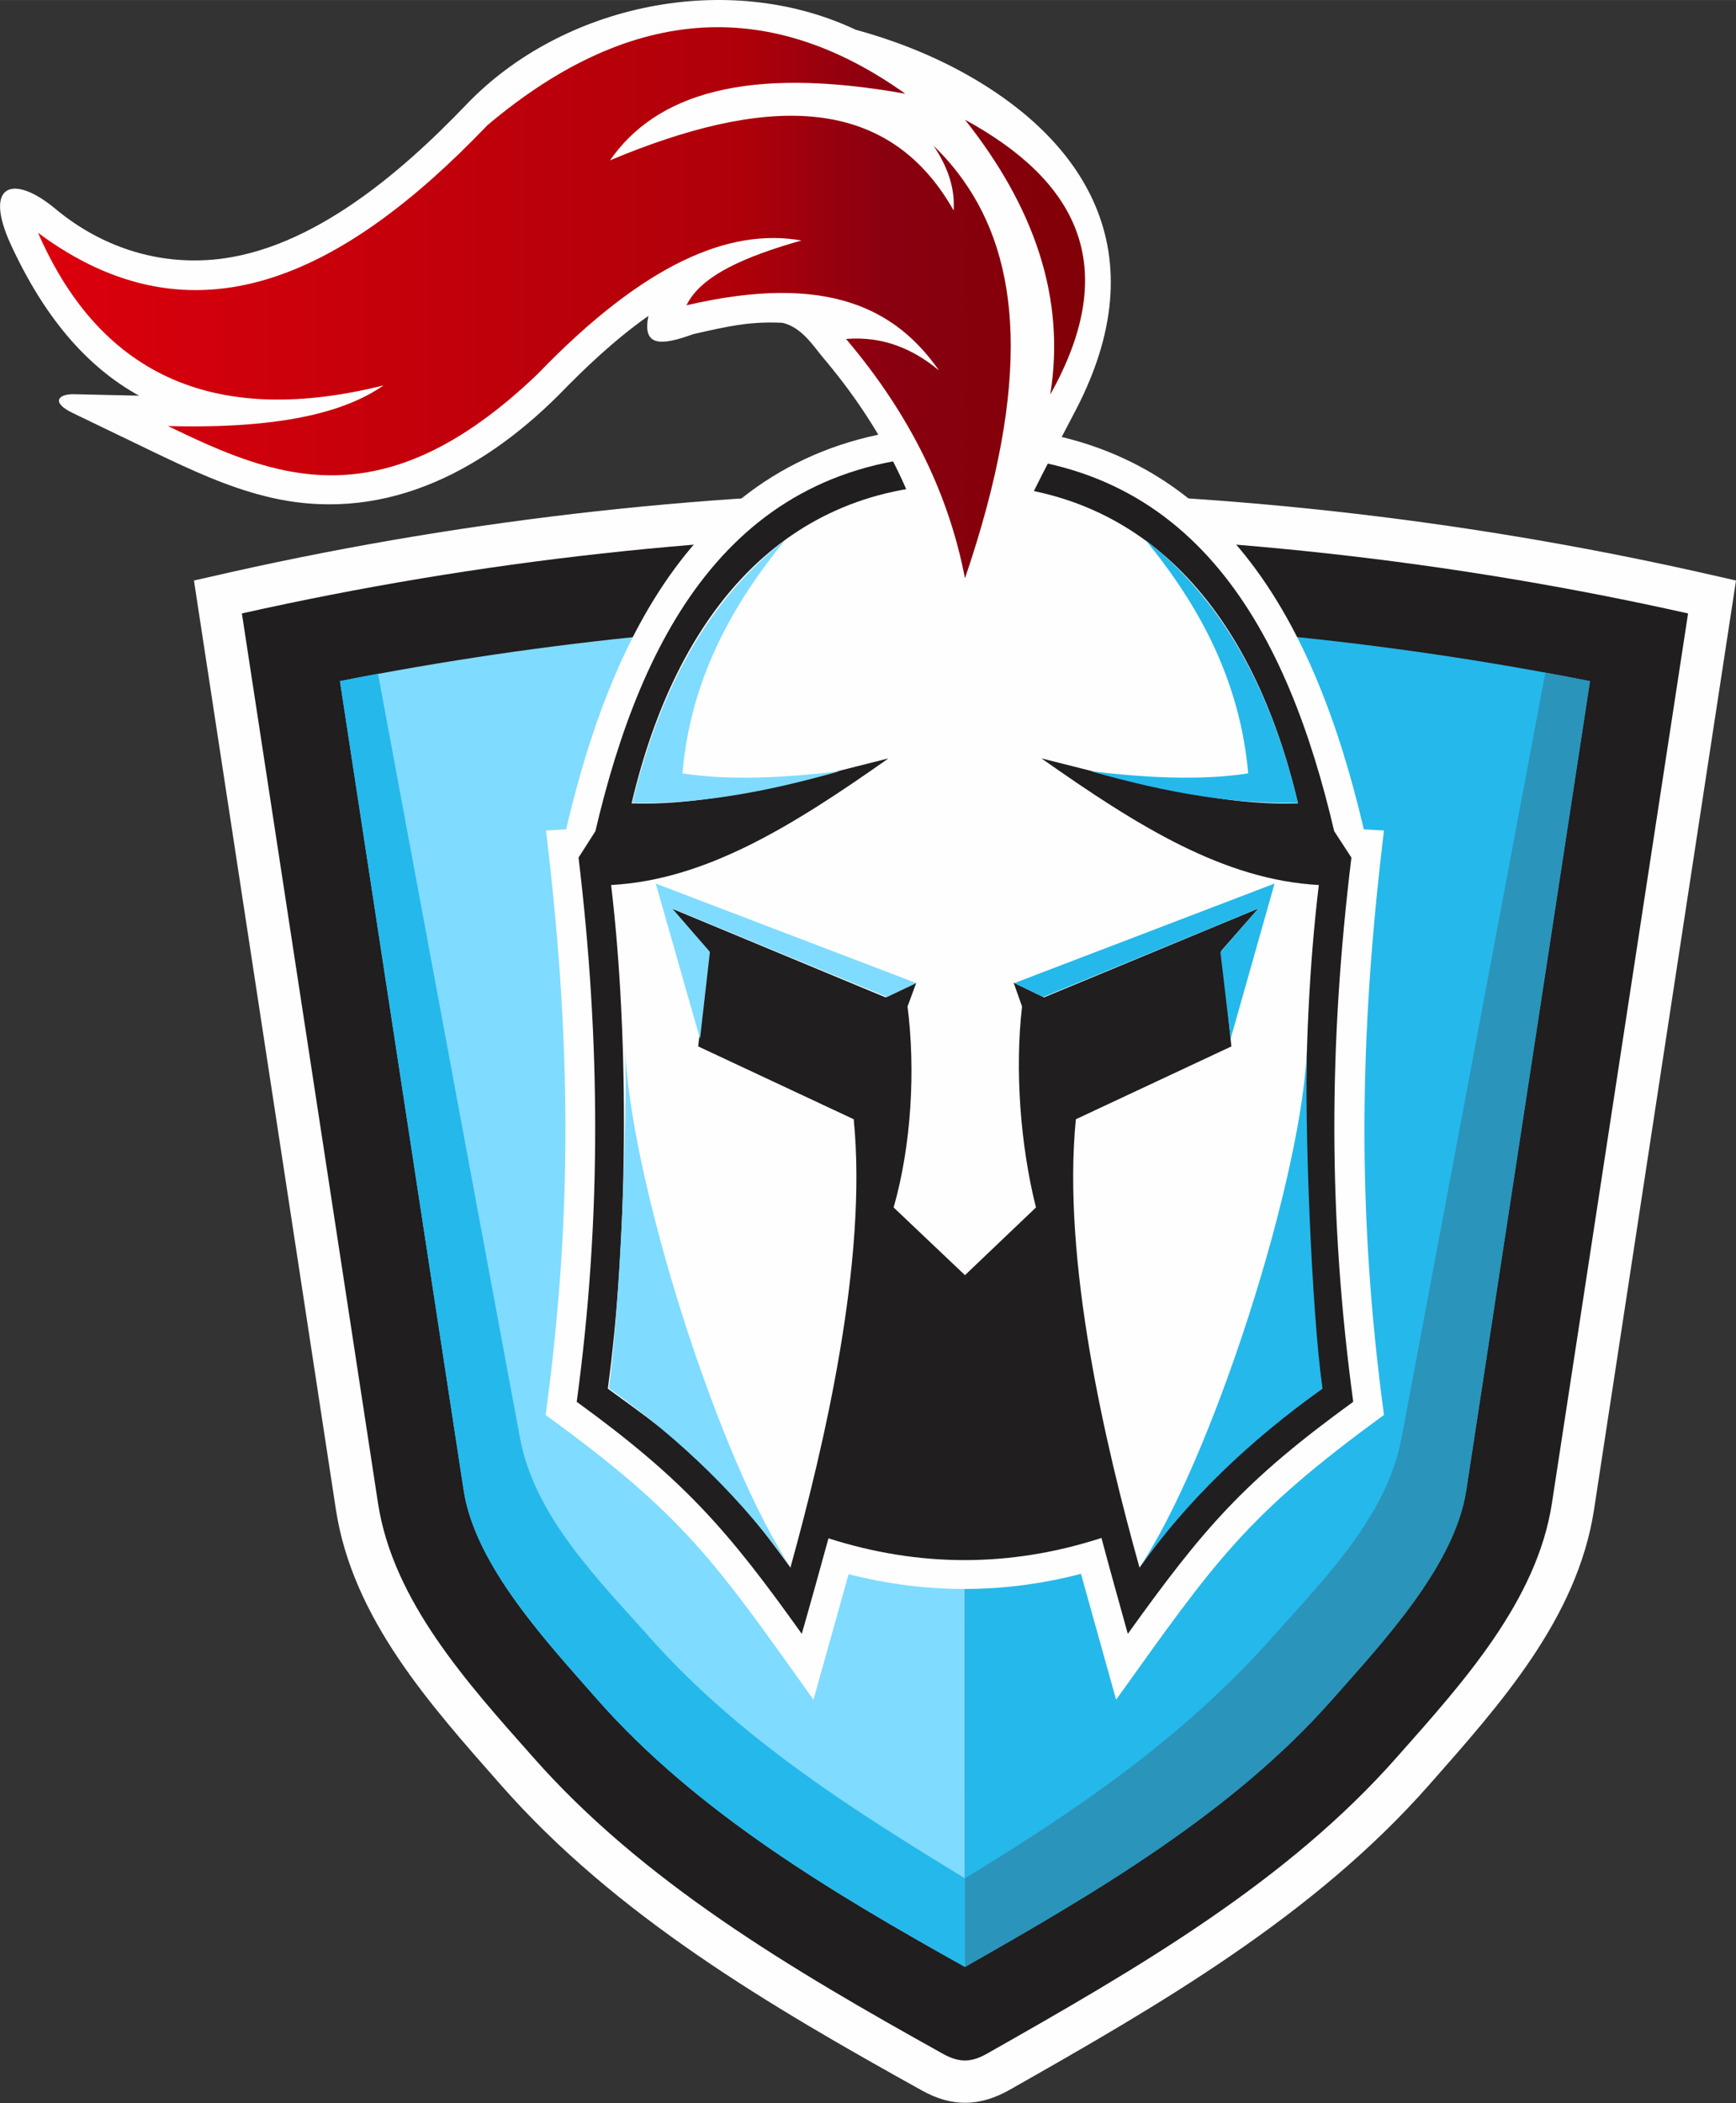 <?xml version="1.0" encoding="UTF-8"?>
<!DOCTYPE svg PUBLIC "-//W3C//DTD SVG 1.1//EN" "http://www.w3.org/Graphics/SVG/1.1/DTD/svg11.dtd">
<!-- Creator: CorelDRAW X7 -->
<svg xmlns="http://www.w3.org/2000/svg" xml:space="preserve" width="34.409mm" height="41.678mm" version="1.1" style="shape-rendering:geometricPrecision; text-rendering:geometricPrecision; image-rendering:optimizeQuality; fill-rule:evenodd; clip-rule:evenodd"
viewBox="0 0 4744 5746"
 xmlns:xlink="http://www.w3.org/1999/xlink">
 <rect x="0" y="0" width="4744" height="5746" fill="#333333" stroke="none"/>
 <defs>
  <style type="text/css">
   <![CDATA[
    .fil0 {fill:#FEFEFE}
    .fil7 {fill:#FEFEFE}
    .fil6 {fill:#201E1E}
    .fil1 {fill:#201E1E}
    .fil4 {fill:#25B8EB}
    .fil2 {fill:#25B8EB}
    .fil5 {fill:#2A94BA}
    .fil3 {fill:#7FDBFF}
    .fil8 {fill:#7FDBFF}
    .fil9 {fill:url(#id0)}
   ]]>
  </style>
  <linearGradient id="id0" gradientUnits="userSpaceOnUse" x1="103.988" y1="827.311" x2="2965.42" y2="827.311">
   <stop offset="0" style="stop-opacity:1; stop-color:#DB000C"/>
   <stop offset="0.671" style="stop-opacity:1; stop-color:#AF000A"/>
   <stop offset="0.812" style="stop-opacity:1; stop-color:#890010"/>
   <stop offset="1" style="stop-opacity:1; stop-color:#820007"/>
  </linearGradient>
 </defs>
 <g id="DESIGNED_x0020_BY_x0020_FREEPIK">
  <g id="_2827140030384">
   <path class="fil0" d="M636 1562c1316,-294 2686,-294 4002,0l106 24 -388 2539c-46,298 -258,533 -450,751 -316,359 -738,602 -1149,835 -81,45 -156,46 -237,1 -414,-230 -836,-476 -1152,-836 -192,-218 -404,-453 -450,-751l-388 -2539 106 -24z"/>
   <path class="fil1" d="M661 1676l372 2431c41,267 243,490 422,692 301,342 706,581 1121,812 48,27 81,23 123,-1 413,-234 819,-469 1120,-811 179,-202 381,-425 422,-692l372 -2431c-1300,-291 -2652,-291 -3952,0z"/>
   <path class="fil2" d="M2636 1694l1 3680c356,-202 733,-423 1004,-731 135,-153 335,-365 366,-572l338 -2210c-564,-112 -1136,-167 -1709,-167z"/>
   <path class="fil3" d="M2636 1694l1 3680c-358,-200 -733,-422 -1005,-731 -134,-153 -334,-365 -365,-572l-338 -2210c563,-111 1135,-167 1707,-167z"/>
   <path class="fil4" d="M2637 5374l0 -242c-300,-183 -612,-379 -856,-652 -146,-164 -320,-336 -360,-551l-388 -2088c-35,6 -70,13 -104,20l338 2210c31,207 231,419 365,572 272,309 647,531 1005,731z"/>
   <path class="fil5" d="M2637 5374l0 -242c300,-183 590,-379 834,-652 146,-164 319,-336 359,-551l393 -2091c41,7 81,15 122,23l-338 2210c-31,207 -231,419 -366,572 -271,308 -648,529 -1004,731z"/>
   <path class="fil0" d="M2954 4300c-211,55 -423,55 -635,1 -32,115 -64,229 -96,343 -271,-380 -352,-502 -732,-778 76,-558 68,-1043 1,-1597l55 -3c136,-581 410,-1102 1090,-1102 680,0 954,521 1090,1102l55 3c-67,554 -75,1039 0,1597 -379,276 -460,398 -732,778 -32,-114 -64,-229 -96,-344z"/>
   <path class="fil6" d="M3010 4202c-250,81 -499,80 -746,1 -24,87 -48,174 -73,261 -203,-285 -323,-422 -615,-634 68,-500 65,-986 5,-1487l46 -72c126,-538 378,-1028 1010,-1028 632,0 883,490 1009,1028l47 72c-62,510 -64,977 5,1487 -298,216 -408,344 -616,634 -24,-87 -49,-175 -72,-262z"/>
   <path class="fil7" d="M2637 1896l77 -289c62,-183 138,-318 227,-489 237,-458 -12,-755 -304,-917 -101,-56 -204,-94 -299,-120 -348,-164 -800,-71 -1064,205 -182,190 -442,415 -720,425 -149,6 -289,-46 -402,-140 -116,-97 -199,-69 -122,98 90,195 205,332 350,412l-178 -4c-42,-1 -65,22 -2,52l224 108c98,47 197,93 302,119 311,78 585,-61 802,-278 66,-68 150,-149 244,-215 -18,86 37,81 122,50 88,-20 154,-36 245,-31 53,13 84,64 111,96 153,181 262,385 307,618l80 300z"/>
   <path class="fil0" d="M2637 1323c493,0 788,352 910,872 -228,7 -462,-64 -701,-123 264,186 499,332 758,346 -52,429 -45,978 9,1376 -212,153 -311,226 -499,489 -94,-336 -212,-839 -174,-1225l425 -199 -27 -262 101 -115 -586 243 -83 -40 23 65c-20,171 -5,378 38,549l-194 185 -195 -185c49,-171 60,-378 38,-549l24 -65 -84 40 -585 -243 101 115 -28 262 425 199c38,386 -80,889 -173,1225 -189,-263 -288,-336 -499,-489 54,-398 60,-947 9,-1376 258,-14 494,-160 758,-346 -239,59 -473,130 -702,123 122,-520 418,-872 911,-872z"/>
   <path class="fil8" d="M2166 4290c-200,-292 -450,-1083 -458,-1439 8,211 -15,731 -44,942 197,141 366,303 502,497zm258 -1566l80 -38 -712 -272 121 424 27 -237 -103 -119 587 242zm-278 -1249c-203,157 -341,396 -418,719 175,2 344,-24 567,-87 -150,18 -301,26 -430,6 21,-249 130,-454 281,-638z"/>
   <path class="fil2" d="M3109 4290c200,-292 455,-1083 463,-1439 -8,211 12,732 42,943 -197,141 -368,302 -505,496zm-258 -1566l-79 -38 711 -272 -120 424 -28 -237 104 -119 -588 242zm279 -1249c202,157 340,396 417,719 -175,2 -344,-24 -567,-87 150,18 302,26 431,6 -22,-249 -130,-454 -281,-638z"/>
   <path class="fil9" d="M2637 327c302,165 432,396 233,751 43,-265 -45,-514 -233,-751zm0 1253c-43,-224 -146,-443 -325,-654 99,-8 182,26 254,86 -117,-167 -303,-268 -690,-178 40,-83 166,-135 314,-177 -196,-35 -429,62 -721,365 -426,408 -720,282 -1010,142 308,8 484,-38 589,-111 -446,111 -768,-14 -944,-417 425,316 831,121 1228,-294 402,-339 781,-343 1142,-86 -436,-78 -682,2 -807,182 415,-174 755,-189 939,137 4,-59 -15,-118 -55,-177 30,29 57,60 81,94 154,216 190,545 5,1088z"/>
  </g>
 </g>
</svg>
